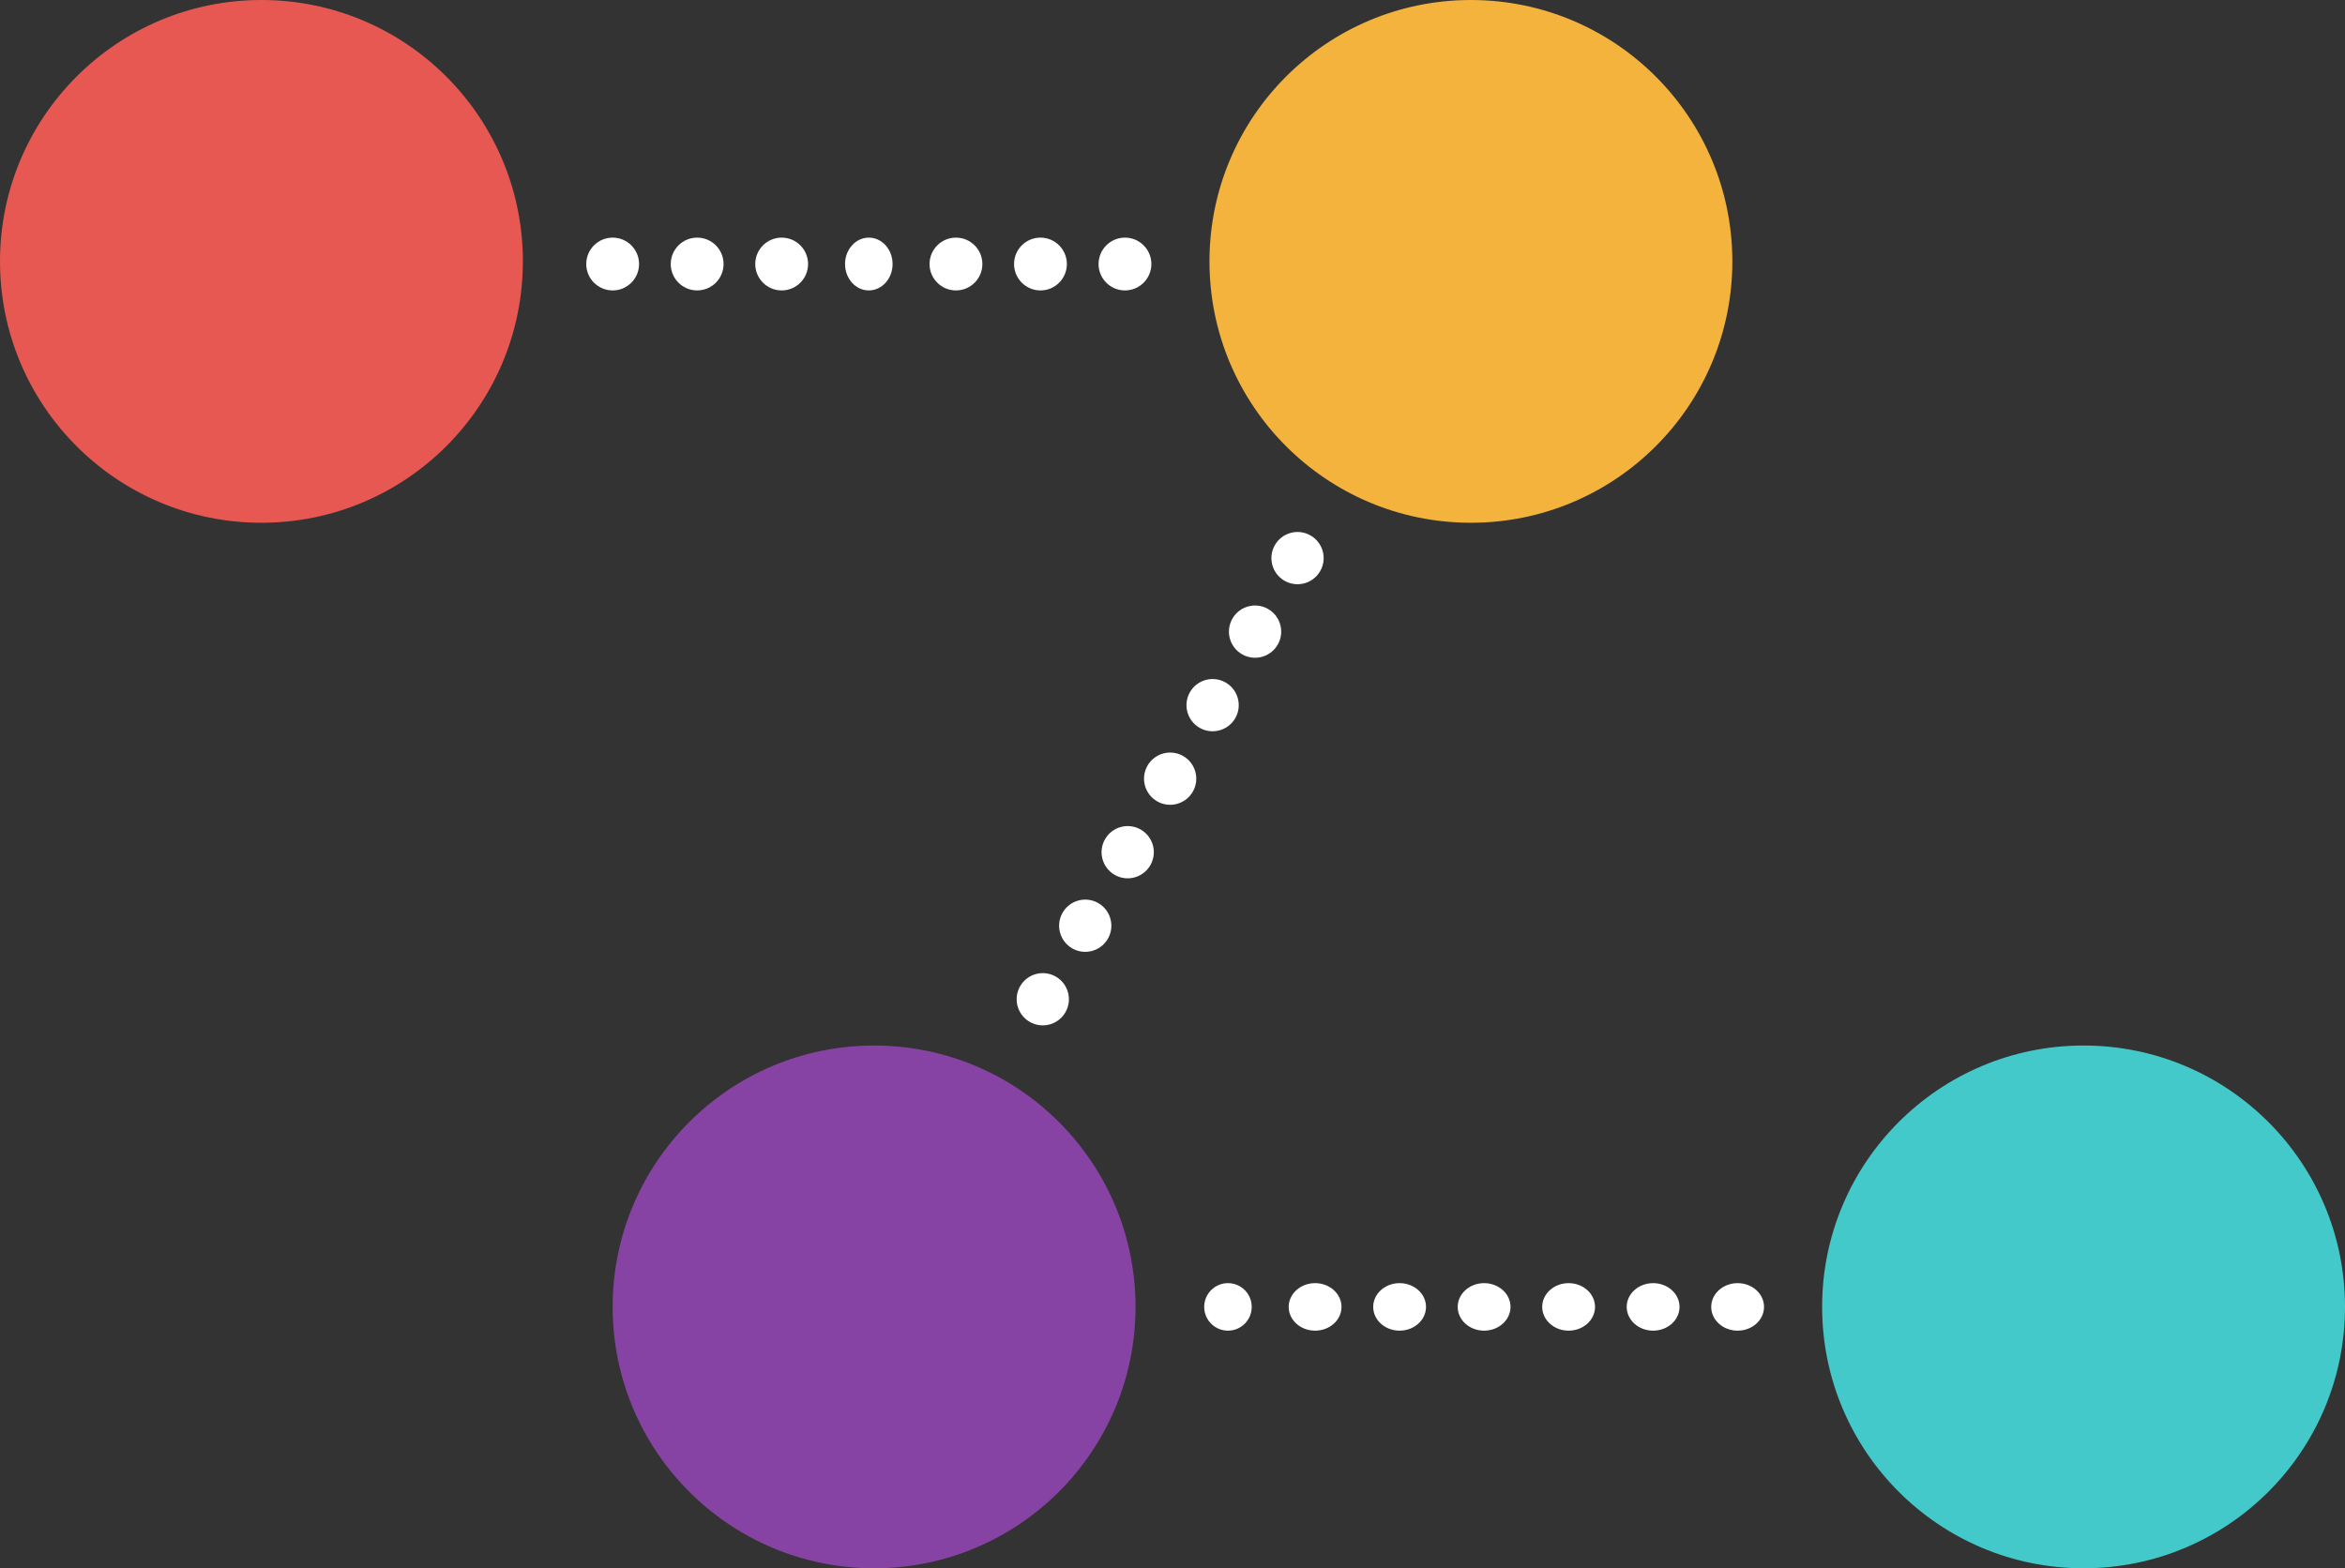 <svg xmlns="http://www.w3.org/2000/svg" width="444" height="297" viewBox="0 0 444 297">
  <rect x="0" y="0" width="444" height="297" fill="#333333" stroke="none"/>
  <g id="Group_3044" data-name="Group 3044" transform="translate(-132 -1032.824)">
    <g id="Group_3041" data-name="Group 3041" transform="translate(132 1033)">
      <circle id="Ellipse_328" data-name="Ellipse 328" cx="49.5" cy="49.5" r="49.5" transform="translate(0 -0.175)" fill="#e65851"/>
      <circle id="Ellipse_331" data-name="Ellipse 331" cx="5" cy="5" r="5" transform="translate(111 44.825)" fill="#fff"/>
      <circle id="Ellipse_333" data-name="Ellipse 333" cx="5" cy="5" r="5" transform="translate(127 44.825)" fill="#fff"/>
      <circle id="Ellipse_335" data-name="Ellipse 335" cx="5" cy="5" r="5" transform="translate(143 44.825)" fill="#fff"/>
      <ellipse id="Ellipse_337" data-name="Ellipse 337" cx="4.5" cy="5" rx="4.5" ry="5" transform="translate(160 44.825)" fill="#fff"/>
      <circle id="Ellipse_339" data-name="Ellipse 339" cx="5" cy="5" r="5" transform="translate(176 44.825)" fill="#fff"/>
      <circle id="Ellipse_341" data-name="Ellipse 341" cx="5" cy="5" r="5" transform="translate(192 44.825)" fill="#fff"/>
      <circle id="Ellipse_343" data-name="Ellipse 343" cx="5" cy="5" r="5" transform="translate(208 44.825)" fill="#fff"/>
      <circle id="Ellipse_344" data-name="Ellipse 344" cx="49.5" cy="49.5" r="49.5" transform="translate(229 -0.175)" fill="#f3b33d"/>
    </g>
    <g id="Group_3043" data-name="Group 3043" transform="translate(248.256 1230.883)">
      <circle id="Ellipse_328-2" data-name="Ellipse 328" cx="49.5" cy="49.5" r="49.5" transform="translate(-0.256 -0.059)" fill="#8743a3"/>
      <circle id="Ellipse_331-2" data-name="Ellipse 331" cx="4.5" cy="4.5" r="4.5" transform="translate(111.744 44.941)" fill="#fff"/>
      <ellipse id="Ellipse_333-2" data-name="Ellipse 333" cx="5" cy="4.5" rx="5" ry="4.5" transform="translate(127.744 44.941)" fill="#fff"/>
      <ellipse id="Ellipse_335-2" data-name="Ellipse 335" cx="5" cy="4.5" rx="5" ry="4.5" transform="translate(143.744 44.941)" fill="#fff"/>
      <ellipse id="Ellipse_337-2" data-name="Ellipse 337" cx="5" cy="4.5" rx="5" ry="4.5" transform="translate(159.744 44.941)" fill="#fff"/>
      <ellipse id="Ellipse_339-2" data-name="Ellipse 339" cx="5" cy="4.5" rx="5" ry="4.5" transform="translate(175.744 44.941)" fill="#fff"/>
      <ellipse id="Ellipse_341-2" data-name="Ellipse 341" cx="5" cy="4.5" rx="5" ry="4.5" transform="translate(191.744 44.941)" fill="#fff"/>
      <ellipse id="Ellipse_343-2" data-name="Ellipse 343" cx="5" cy="4.5" rx="5" ry="4.5" transform="translate(207.744 44.941)" fill="#fff"/>
      <circle id="Ellipse_344-2" data-name="Ellipse 344" cx="49.5" cy="49.5" r="49.5" transform="translate(228.744 -0.059)" fill="#44c9ca"/>
    </g>
    <g id="Group_3042" data-name="Group 3042" transform="translate(322.681 1223.872) rotate(-60)">
      <circle id="Ellipse_331-3" data-name="Ellipse 331" cx="4.947" cy="4.947" r="4.947" transform="translate(0 0)" fill="#fff"/>
      <circle id="Ellipse_333-3" data-name="Ellipse 333" cx="4.947" cy="4.947" r="4.947" transform="translate(16.078 0)" fill="#fff"/>
      <circle id="Ellipse_335-3" data-name="Ellipse 335" cx="4.947" cy="4.947" r="4.947" transform="translate(32.156 0)" fill="#fff"/>
      <circle id="Ellipse_337-3" data-name="Ellipse 337" cx="4.947" cy="4.947" r="4.947" transform="translate(48.234 0)" fill="#fff"/>
      <circle id="Ellipse_339-3" data-name="Ellipse 339" cx="4.947" cy="4.947" r="4.947" transform="translate(64.312 0)" fill="#fff"/>
      <circle id="Ellipse_341-3" data-name="Ellipse 341" cx="4.947" cy="4.947" r="4.947" transform="translate(80.39 0)" fill="#fff"/>
      <circle id="Ellipse_343-3" data-name="Ellipse 343" cx="4.947" cy="4.947" r="4.947" transform="translate(96.468 0)" fill="#fff"/>
    </g>
  </g>
</svg>
